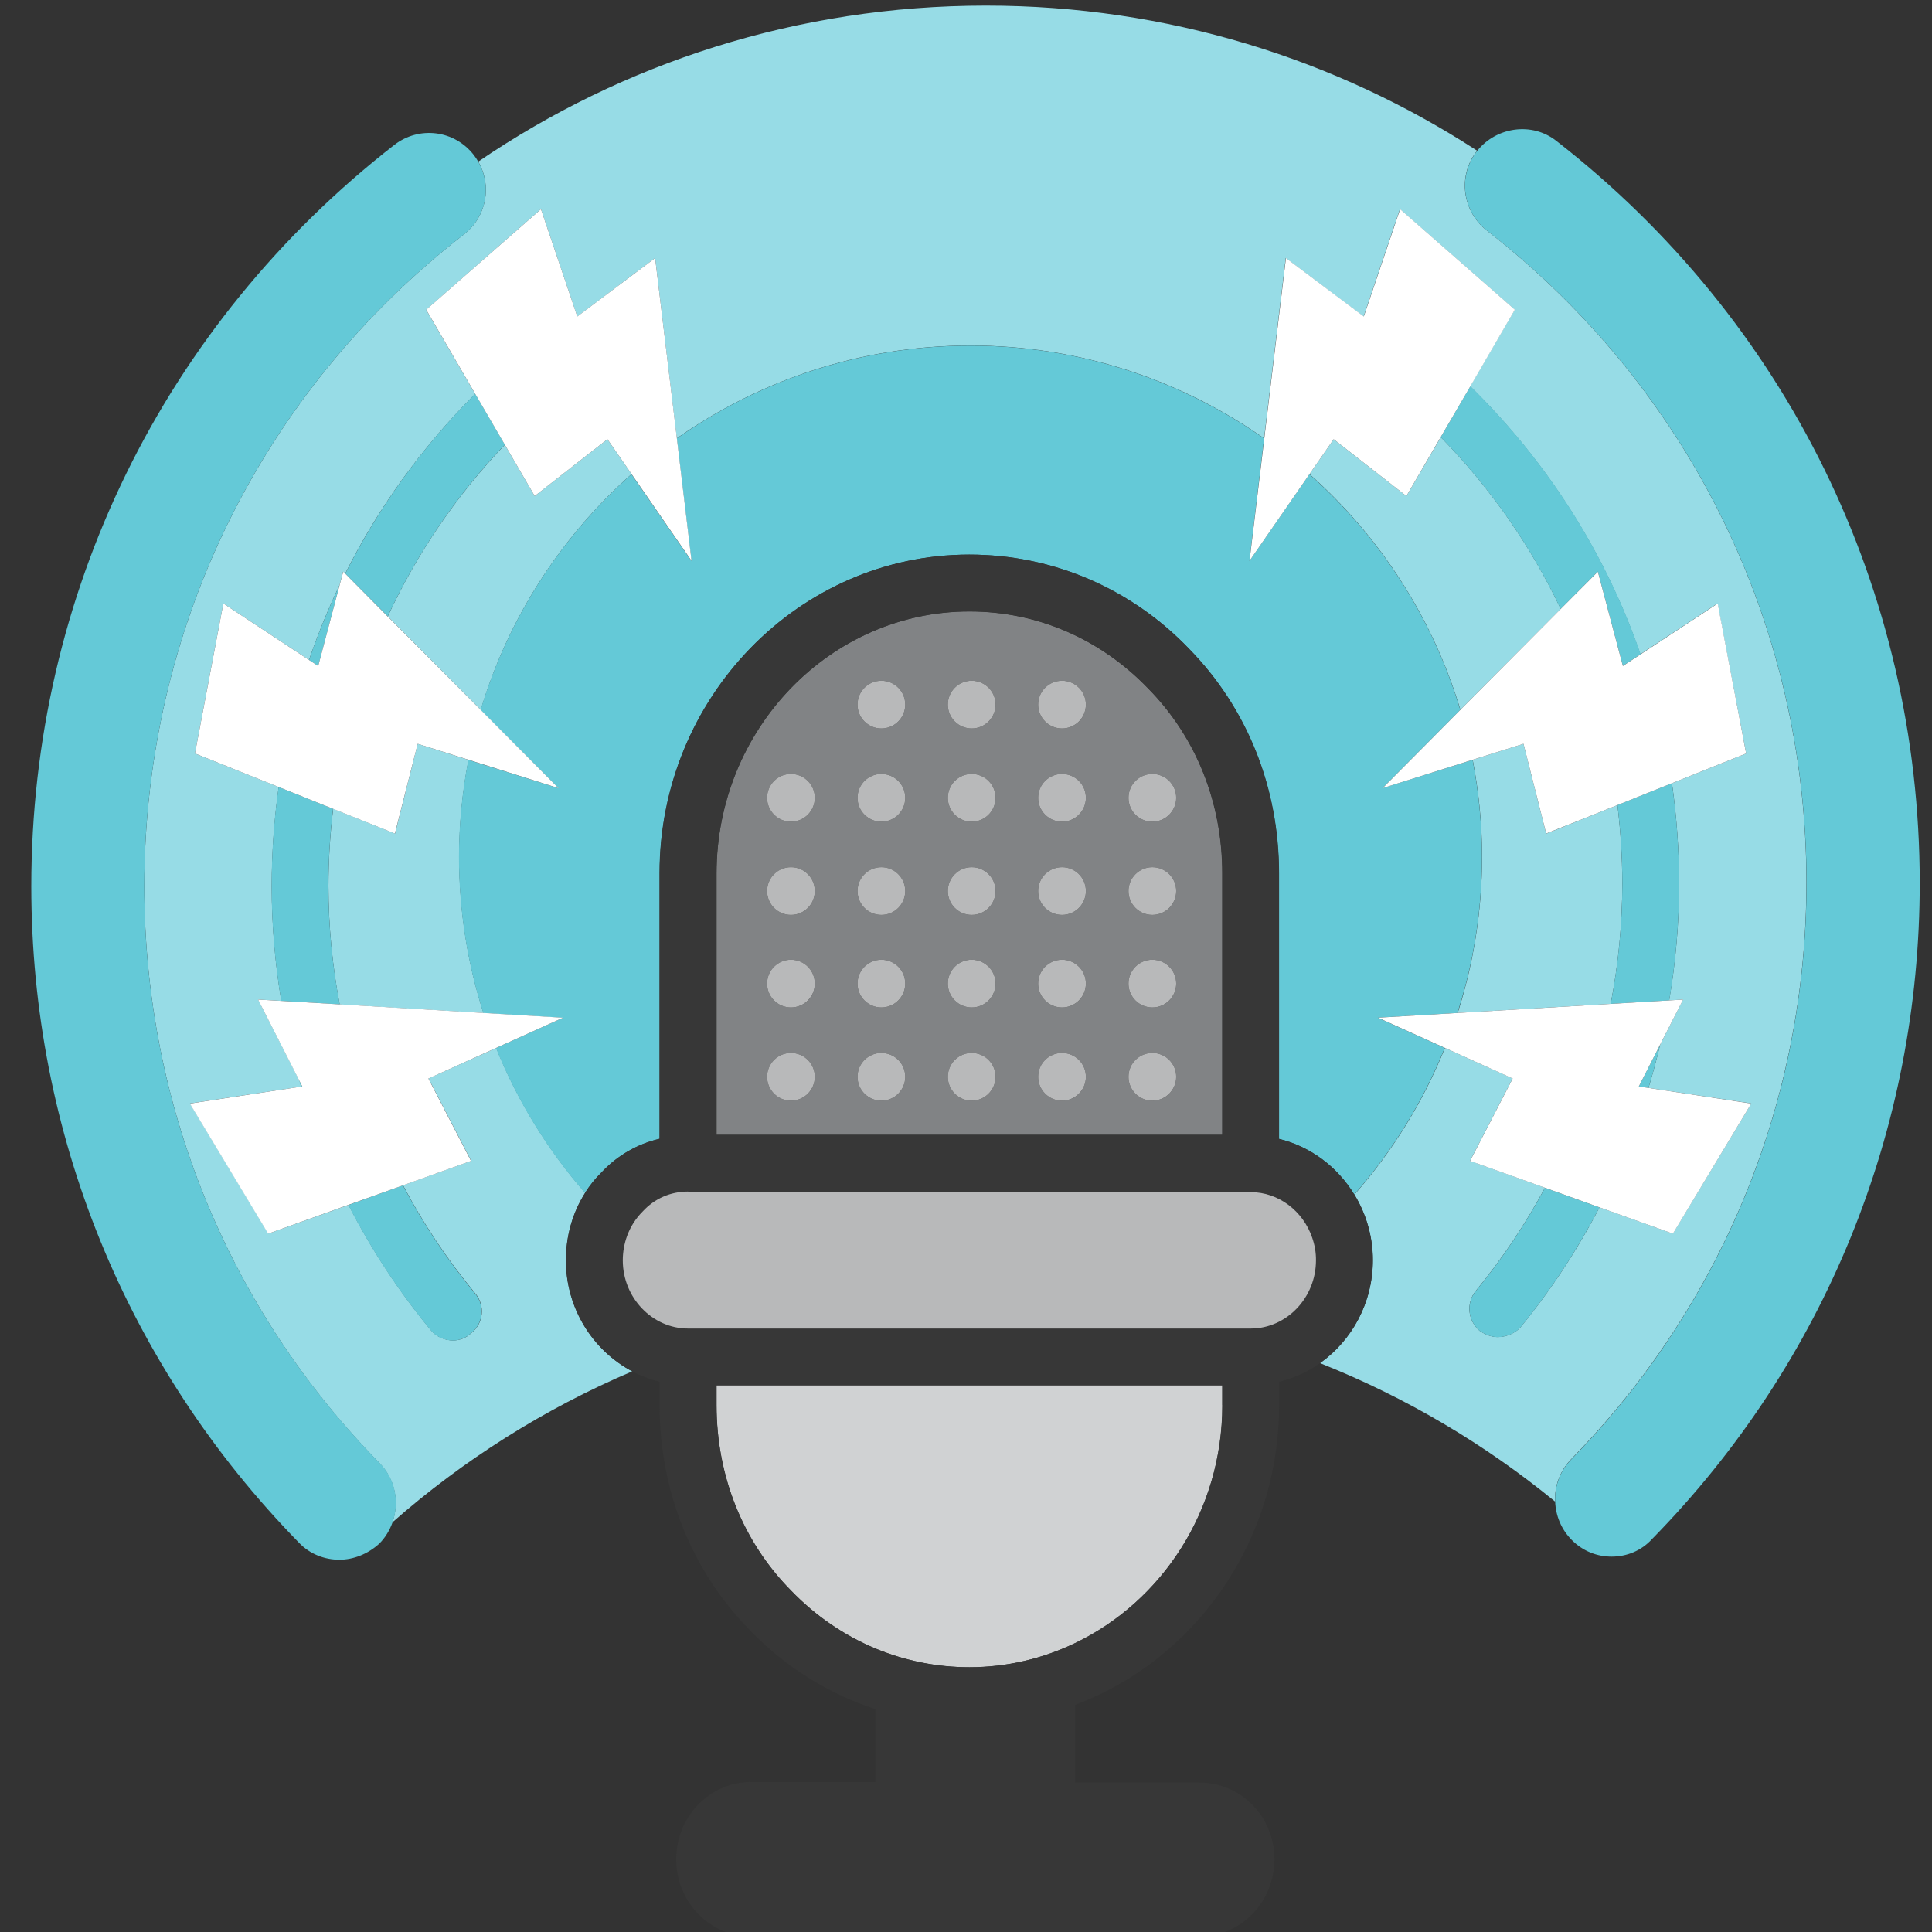 <svg baseProfile="tiny" xmlns="http://www.w3.org/2000/svg" viewBox="0 0 200 200"><rect x="0" y="0" width="200" height="200" fill="#333333" stroke="none"/><g fill="#97DCE6"><path d="M43.24 77l-2.35 9.29-6.4-2.57c-.32 2.63-.49 5.3-.49 7.99 0 4.13.4 8.24 1.16 12.27l14.89.89c-1.63-5.09-2.52-10.52-2.52-16.16 0-3.44.34-6.8.97-10.05l-5.26-1.66zM166.74 103.92c.79-4.09 1.2-8.25 1.2-12.45 0-2.74-.18-5.46-.5-8.13l-7.38 2.96-2.35-9.3-5.26 1.65c.63 3.26.97 6.61.97 10.05 0 5.64-.89 11.06-2.52 16.16l15.84-.94zM65.38 49.08l-2.5-3.61-7.53 5.88-3.09-5.31c-5.03 5.27-9.11 11.26-12.12 17.77l9.63 9.68c2.85-9.55 8.34-17.97 15.61-24.41zM145.59 51.35l-7.53-5.88-2.5 3.61c7.27 6.44 12.75 14.85 15.62 24.4l10.39-10.44c-3.1-6.53-7.28-12.53-12.42-17.79l-3.56 6.1zM153.94 23.88c-2.59-2-3.06-5.71-1.06-8.24l.03-.04c-14.59-9.49-32.07-15.02-50.85-15.02-19.52 0-37.63 5.97-52.55 16.15 1.45 2.52.86 5.72-1.51 7.55-21 16.31-33.06 40.9-33.06 67.48 0 22.47 8.65 43.71 24.35 59.71 1.64 1.69 2.06 4.06 1.33 6.12 7.33-6.44 15.69-11.74 24.83-15.63-4.08-2.16-6.86-6.5-6.86-11.5 0-2.52.69-4.94 1.99-6.98-3.85-4.42-6.99-9.48-9.21-15l-7.01 3.16 4.41 8.53-7.05 2.53c2.09 3.95 4.58 7.7 7.47 11.18 1.06 1.24.88 3.12-.41 4.12-.53.53-1.24.76-1.88.76-.82 0-1.71-.35-2.29-1.06-3.32-4.02-6.18-8.38-8.53-12.97l-8.29 2.97-8.12-13.47 11.51-1.74c-.06-.22-.12-.44-.19-.65l-4.27-8.37 2.4.14c-.65-3.9-.99-7.86-.99-11.85 0-3.48.25-6.92.72-10.29l-8.67-3.47 2.94-15.53 8.87 5.85c.91-2.65 1.96-5.24 3.17-7.77l.36-1.37.21.21c3.42-6.83 7.95-13.1 13.46-18.61l-5.07-8.71 11.88-10.42 3.76 11.12 8.06-6.06 2.24 18.67c8.61-6.05 19.09-9.61 30.4-9.61s21.8 3.56 30.4 9.61l2.24-18.67 8.06 6.06 3.76-11.12 11.88 10.41-4.62 7.93c8.03 7.86 14.02 17.33 17.63 27.74l7.99-5.26 2.96 15.53-7.68 3.08c.49 3.43.74 6.92.74 10.45 0 4.04-.35 8.07-1.03 12.03l1.44-.09-2.37 4.66c-.36 1.51-.76 3.01-1.21 4.49l10.64 1.61-8.12 13.47-7.59-2.72c-2.3 4.42-5.05 8.61-8.24 12.49-.59.59-1.47.94-2.29.94-.65 0-1.29-.24-1.88-.65-1.24-1.06-1.41-2.88-.41-4.12 2.75-3.33 5.14-6.92 7.18-10.69l-7.76-2.78 4.41-8.53-7.01-3.16c-2.26 5.6-5.44 10.72-9.37 15.18 1.2 1.98 1.91 4.31 1.91 6.8 0 4.4-2.17 8.31-5.47 10.65 8.88 3.53 17.07 8.39 24.33 14.33-.07-1.57.48-3.16 1.67-4.39 15.7-16.05 24.35-37.23 24.35-59.7 0-26.53-12.06-51.11-33.06-67.47z"/></g><g fill="#64C9D7"><path d="M153.41 88.71c0-3.44-.34-6.8-.97-10.05l-9.33 2.93 8.06-8.1c-2.86-9.55-8.35-17.96-15.62-24.4l-6.21 8.98 1.52-12.68c-8.61-6.05-19.09-9.61-30.4-9.61s-21.8 3.56-30.4 9.61l1.52 12.68-6.21-8.98c-7.27 6.44-12.75 14.85-15.62 24.4l8.06 8.1-9.33-2.93c-.63 3.26-.97 6.61-.97 10.05 0 5.64.89 11.06 2.52 16.16l8.24.49-6.93 3.13c2.23 5.53 5.36 10.59 9.21 15 .49-.77 1.06-1.49 1.72-2.13 1.63-1.75 3.7-2.93 6-3.47v-27.48c0-18.18 14.41-33 32.06-33 8.59 0 16.71 3.47 22.71 9.71 6.06 6.18 9.35 14.41 9.35 23.29v27.48c3.29.8 6.07 2.92 7.8 5.77 3.93-4.46 7.11-9.58 9.37-15.18l-6.93-3.13 8.24-.49c1.65-5.09 2.54-10.52 2.54-16.15zM14.94 91.76c0-26.58 12.06-51.17 33.06-67.47 2.37-1.83 2.96-5.04 1.51-7.55-.13-.23-.28-.46-.45-.68-2-2.59-5.65-3.06-8.24-1.06-23.88 18.59-37.58 46.53-37.58 76.76 0 25.53 9.82 49.65 27.71 67.94 1.12 1.18 2.65 1.76 4.18 1.76 1.47 0 2.94-.59 4.12-1.65.65-.65 1.1-1.42 1.39-2.23.73-2.06.32-4.44-1.33-6.12-15.72-15.99-24.37-37.22-24.37-59.7zM34 91.71c0-2.69.17-5.35.48-7.98l-5.64-2.26c-.48 3.38-.72 6.82-.72 10.29 0 3.99.34 7.95.99 11.85l6.06.36c-.77-4.02-1.17-8.13-1.17-12.26zM31.29 112.47l-.32-.63c.06.22.12.44.19.65l.13-.02zM35.74 59.38l4.4 4.42c3.02-6.5 7.09-12.5 12.12-17.77l-3.07-5.27c-5.51 5.52-10.03 11.8-13.45 18.62zM41.71 122.71l-5.65 2.03c2.35 4.6 5.21 8.95 8.53 12.97.59.71 1.47 1.06 2.29 1.06.65 0 1.35-.24 1.88-.76 1.29-1 1.47-2.88.41-4.12-2.88-3.48-5.37-7.23-7.46-11.18zM31.99 68.32l.95.62 2.22-8.39c-1.2 2.52-2.26 5.11-3.17 7.77zM161.12 14.59c-2.52-1.99-6.2-1.47-8.2 1.02l-.03.04c-2 2.53-1.53 6.24 1.06 8.24 21 16.35 33.06 40.94 33.06 67.47 0 22.47-8.65 43.65-24.35 59.71-1.2 1.23-1.74 2.82-1.67 4.39.06 1.44.63 2.87 1.73 3.97 1.18 1.18 2.65 1.71 4.12 1.71 1.53 0 3.06-.59 4.18-1.82 17.88-18.24 27.71-42.35 27.71-67.94-.02-30.26-13.73-58.2-37.61-76.79zM171.86 108.13l-2.21 4.34 1 .15c.45-1.48.85-2.98 1.21-4.49zM173.82 91.53c0-3.53-.25-7.03-.74-10.45l-5.64 2.26c.32 2.68.5 5.39.5 8.13 0 4.2-.42 8.36-1.2 12.45l6.06-.36c.67-3.96 1.02-7.99 1.02-12.03zM159.94 122.96c-2.04 3.77-4.43 7.36-7.18 10.69-1 1.24-.82 3.06.41 4.12.59.41 1.24.65 1.88.65.82 0 1.71-.35 2.29-.94 3.18-3.87 5.93-8.07 8.24-12.49l-5.64-2.03zM149.14 45.25c5.14 5.26 9.32 11.26 12.42 17.79l3.85-3.87 2.59 9.76 1.84-1.21c-3.61-10.42-9.6-19.88-17.63-27.74l-3.07 5.27z"/></g><path fill="#D0D2D3" d="M74.18 143.41v2.06c0 7.29 2.71 14.12 7.71 19.18 2.55 2.64 5.52 4.66 8.76 6.01 3.04 1.26 6.32 1.93 9.71 1.93 3.9 0 7.61-.9 10.94-2.5 8.98-4.31 15.24-13.72 15.24-24.62v-2.06h-52.36z"/><path fill="#818385" d="M118.82 71.24c-4.94-5.12-11.47-7.94-18.47-7.94-14.41 0-26.18 12.18-26.18 27.12v27.06h52.35v-27.07c.01-7.29-2.7-14.12-7.7-19.17zm-36.94 42.7c-1.36 0-2.47-1.11-2.47-2.47s1.11-2.47 2.47-2.47 2.47 1.11 2.47 2.47c0 1.37-1.1 2.47-2.47 2.47zm0-9.65c-1.36 0-2.47-1.11-2.47-2.47s1.11-2.47 2.47-2.47 2.47 1.11 2.47 2.47c0 1.37-1.1 2.47-2.47 2.47zm0-9.58c-1.36 0-2.47-1.11-2.47-2.47s1.11-2.47 2.47-2.47 2.47 1.11 2.47 2.47-1.1 2.47-2.47 2.47zm0-9.65c-1.36 0-2.47-1.11-2.47-2.47s1.11-2.47 2.47-2.47 2.47 1.11 2.47 2.47-1.1 2.47-2.47 2.47zm9.36 28.88c-1.36 0-2.47-1.11-2.47-2.47s1.11-2.47 2.47-2.47 2.47 1.11 2.47 2.47c0 1.37-1.11 2.47-2.47 2.47zm0-9.65c-1.36 0-2.47-1.11-2.47-2.47s1.11-2.47 2.47-2.47 2.47 1.11 2.47 2.47c0 1.37-1.11 2.47-2.47 2.47zm0-9.58c-1.36 0-2.47-1.11-2.47-2.47s1.11-2.47 2.47-2.47 2.47 1.11 2.47 2.47-1.11 2.47-2.47 2.47zm0-9.65c-1.36 0-2.47-1.11-2.47-2.47s1.11-2.47 2.47-2.47 2.47 1.11 2.47 2.47-1.11 2.47-2.47 2.47zm0-9.65c-1.36 0-2.47-1.11-2.47-2.47s1.11-2.47 2.47-2.47 2.47 1.11 2.47 2.47c0 1.37-1.11 2.47-2.47 2.47zm9.35 38.53c-1.36 0-2.47-1.11-2.47-2.47s1.11-2.47 2.47-2.47 2.47 1.11 2.47 2.47c0 1.37-1.11 2.47-2.47 2.47zm0-9.65c-1.36 0-2.47-1.11-2.47-2.47s1.11-2.47 2.47-2.47 2.47 1.11 2.47 2.47c0 1.37-1.11 2.47-2.47 2.47zm0-9.58c-1.36 0-2.47-1.11-2.47-2.47s1.11-2.47 2.47-2.47 2.47 1.11 2.47 2.47-1.11 2.47-2.47 2.47zm0-9.65c-1.36 0-2.47-1.11-2.47-2.47s1.11-2.47 2.47-2.47 2.47 1.11 2.47 2.47-1.11 2.47-2.47 2.47zm0-9.65c-1.36 0-2.47-1.11-2.47-2.47s1.11-2.47 2.47-2.47 2.47 1.11 2.47 2.47c0 1.37-1.11 2.47-2.47 2.47zm9.35 38.53c-1.36 0-2.47-1.11-2.47-2.47s1.11-2.47 2.47-2.47 2.47 1.11 2.47 2.47c0 1.37-1.1 2.47-2.47 2.47zm0-9.65c-1.36 0-2.47-1.11-2.47-2.47s1.11-2.47 2.47-2.47 2.47 1.11 2.47 2.47c0 1.37-1.1 2.47-2.47 2.47zm0-9.58c-1.36 0-2.47-1.11-2.47-2.47s1.11-2.47 2.47-2.47 2.47 1.11 2.47 2.47-1.1 2.47-2.47 2.47zm0-9.65c-1.36 0-2.47-1.11-2.47-2.47s1.11-2.47 2.47-2.47 2.47 1.11 2.47 2.47-1.1 2.47-2.47 2.47zm0-9.65c-1.36 0-2.47-1.11-2.47-2.47s1.11-2.47 2.47-2.47 2.47 1.11 2.47 2.47c0 1.37-1.1 2.47-2.47 2.47zm9.35 38.53c-1.36 0-2.47-1.11-2.47-2.47s1.11-2.47 2.47-2.47 2.47 1.11 2.47 2.47c0 1.37-1.1 2.47-2.47 2.47zm0-9.65c-1.36 0-2.47-1.11-2.47-2.47s1.11-2.47 2.47-2.47 2.47 1.11 2.47 2.47c0 1.37-1.1 2.47-2.47 2.47zm0-9.58c-1.36 0-2.47-1.11-2.47-2.47s1.11-2.47 2.47-2.47 2.47 1.11 2.47 2.47-1.1 2.47-2.47 2.47zm0-9.65c-1.36 0-2.47-1.11-2.47-2.47s1.11-2.47 2.47-2.47 2.47 1.11 2.47 2.47-1.1 2.47-2.47 2.47z"/><path fill="#373737" d="M140.21 123.67c-1.73-2.85-4.51-4.97-7.8-5.77v-27.49c0-8.88-3.29-17.12-9.35-23.29-6-6.24-14.12-9.71-22.71-9.71-17.65 0-32.06 14.82-32.06 33v27.47c-2.3.54-4.37 1.72-6 3.47-.66.64-1.23 1.36-1.72 2.13-1.3 2.04-1.99 4.46-1.99 6.98 0 4.99 2.79 9.34 6.86 11.5.89.47 1.84.83 2.84 1.08v2.43c0 8.82 3.29 17.12 9.35 23.29 3.67 3.81 8.13 6.58 13 8.17v7.54h-12.87c-4.29 0-7.76 3.59-7.76 8s3.47 8 7.76 8h46.41c4.29 0 7.76-3.59 7.76-8s-3.47-7.94-7.76-7.94h-12.88v-8.04c12.32-4.61 21.12-16.79 21.12-31.02v-2.43c1.54-.38 2.97-1.03 4.23-1.93 3.31-2.34 5.47-6.24 5.47-10.65.01-2.48-.7-4.81-1.9-6.79zm-13.68 21.8c0 10.9-6.26 20.31-15.24 24.62-3.33 1.6-7.04 2.5-10.94 2.5-3.39 0-6.66-.67-9.71-1.93-3.24-1.35-6.22-3.37-8.76-6.01-5-5.06-7.71-11.88-7.71-19.18v-2.06h52.35v2.06zm2.94-7.94h-58.23c-3.71 0-6.76-3.18-6.76-7.06 0-.89.16-1.74.45-2.54.34-.93.88-1.79 1.61-2.52 1.24-1.35 2.88-2.06 4.71-2.06v.06h58.24c2.91 0 5.42 1.96 6.36 4.69.26.74.41 1.54.41 2.37-.02 3.88-3.08 7.06-6.79 7.06zm-55.29-47.12c0-14.94 11.76-27.12 26.18-27.12 7 0 13.53 2.82 18.47 7.94 5 5.06 7.71 11.88 7.71 19.18v27.06h-52.36v-27.06z"/><g fill="#fff"><path d="M143.12 81.59l9.33-2.94 5.26-1.65 2.35 9.29 7.38-2.95 5.64-2.26 7.68-3.08-2.94-15.53-7.98 5.26-1.84 1.21-2.59-9.76-3.85 3.86-10.38 10.44zM170.65 112.62l-1-.15 2.21-4.34 2.38-4.66-1.44.09-6.06.36-15.85.94-8.24.49 6.93 3.13 7.01 3.17-4.41 8.53 7.76 2.78 5.65 2.03 7.59 2.72 8.11-13.47zM149.14 45.25l3.07-5.26 4.61-7.93-11.88-10.41-3.76 11.11-8.06-6.05-2.24 18.67-1.53 12.68 6.21-8.98 2.5-3.61 7.53 5.88zM34.48 83.73l6.4 2.56 2.36-9.29 5.25 1.65 9.33 2.94-8.06-8.11-9.63-9.67-4.39-4.43-.21-.2-.37 1.37-2.22 8.39-.95-.62-8.87-5.85-2.94 15.53 8.66 3.47zM35.16 103.97l-6.06-.36-2.39-.14 4.26 8.37.32.63-.13.02-11.51 1.75 8.11 13.47 8.3-2.98 5.65-2.02 7.05-2.53-4.41-8.53 7.01-3.17 6.93-3.13-8.24-.49zM67.82 26.71l-8.06 6.05-3.76-11.11-11.88 10.41 5.07 8.71 3.07 5.27 3.09 5.31 7.53-5.88 2.5 3.61 6.21 8.98-1.52-12.68z"/></g><g fill="#B8B9BA"><path d="M135.83 128.1c-.94-2.72-3.45-4.69-6.36-4.69h-58.23v-.06c-1.82 0-3.47.71-4.71 2.06-.73.73-1.27 1.59-1.61 2.52-.29.79-.45 1.65-.45 2.54 0 3.88 3.06 7.06 6.76 7.06h58.24c3.71 0 6.76-3.18 6.76-7.06.01-.83-.14-1.63-.4-2.37z"/><circle cx="81.88" cy="82.59" r="2.47"/><circle cx="91.24" cy="82.59" r="2.47"/><circle cx="100.59" cy="82.59" r="2.47"/><circle cx="109.94" cy="82.59" r="2.47"/><circle cx="91.24" cy="72.94" r="2.47"/><circle cx="100.59" cy="72.94" r="2.47"/><circle cx="109.94" cy="72.94" r="2.47"/><circle cx="119.29" cy="82.59" r="2.47"/><circle cx="81.88" cy="92.24" r="2.47"/><circle cx="91.24" cy="92.24" r="2.47"/><circle cx="100.59" cy="92.24" r="2.47"/><circle cx="109.94" cy="92.24" r="2.47"/><circle cx="119.29" cy="92.24" r="2.47"/><circle cx="81.88" cy="101.82" r="2.47"/><circle cx="91.24" cy="101.82" r="2.47"/><circle cx="100.59" cy="101.82" r="2.47"/><circle cx="109.94" cy="101.82" r="2.47"/><circle cx="119.29" cy="101.82" r="2.47"/><circle cx="81.88" cy="111.47" r="2.47"/><circle cx="91.24" cy="111.47" r="2.47"/><circle cx="100.59" cy="111.47" r="2.47"/><circle cx="109.94" cy="111.47" r="2.47"/><circle cx="119.29" cy="111.47" r="2.47"/></g></svg>